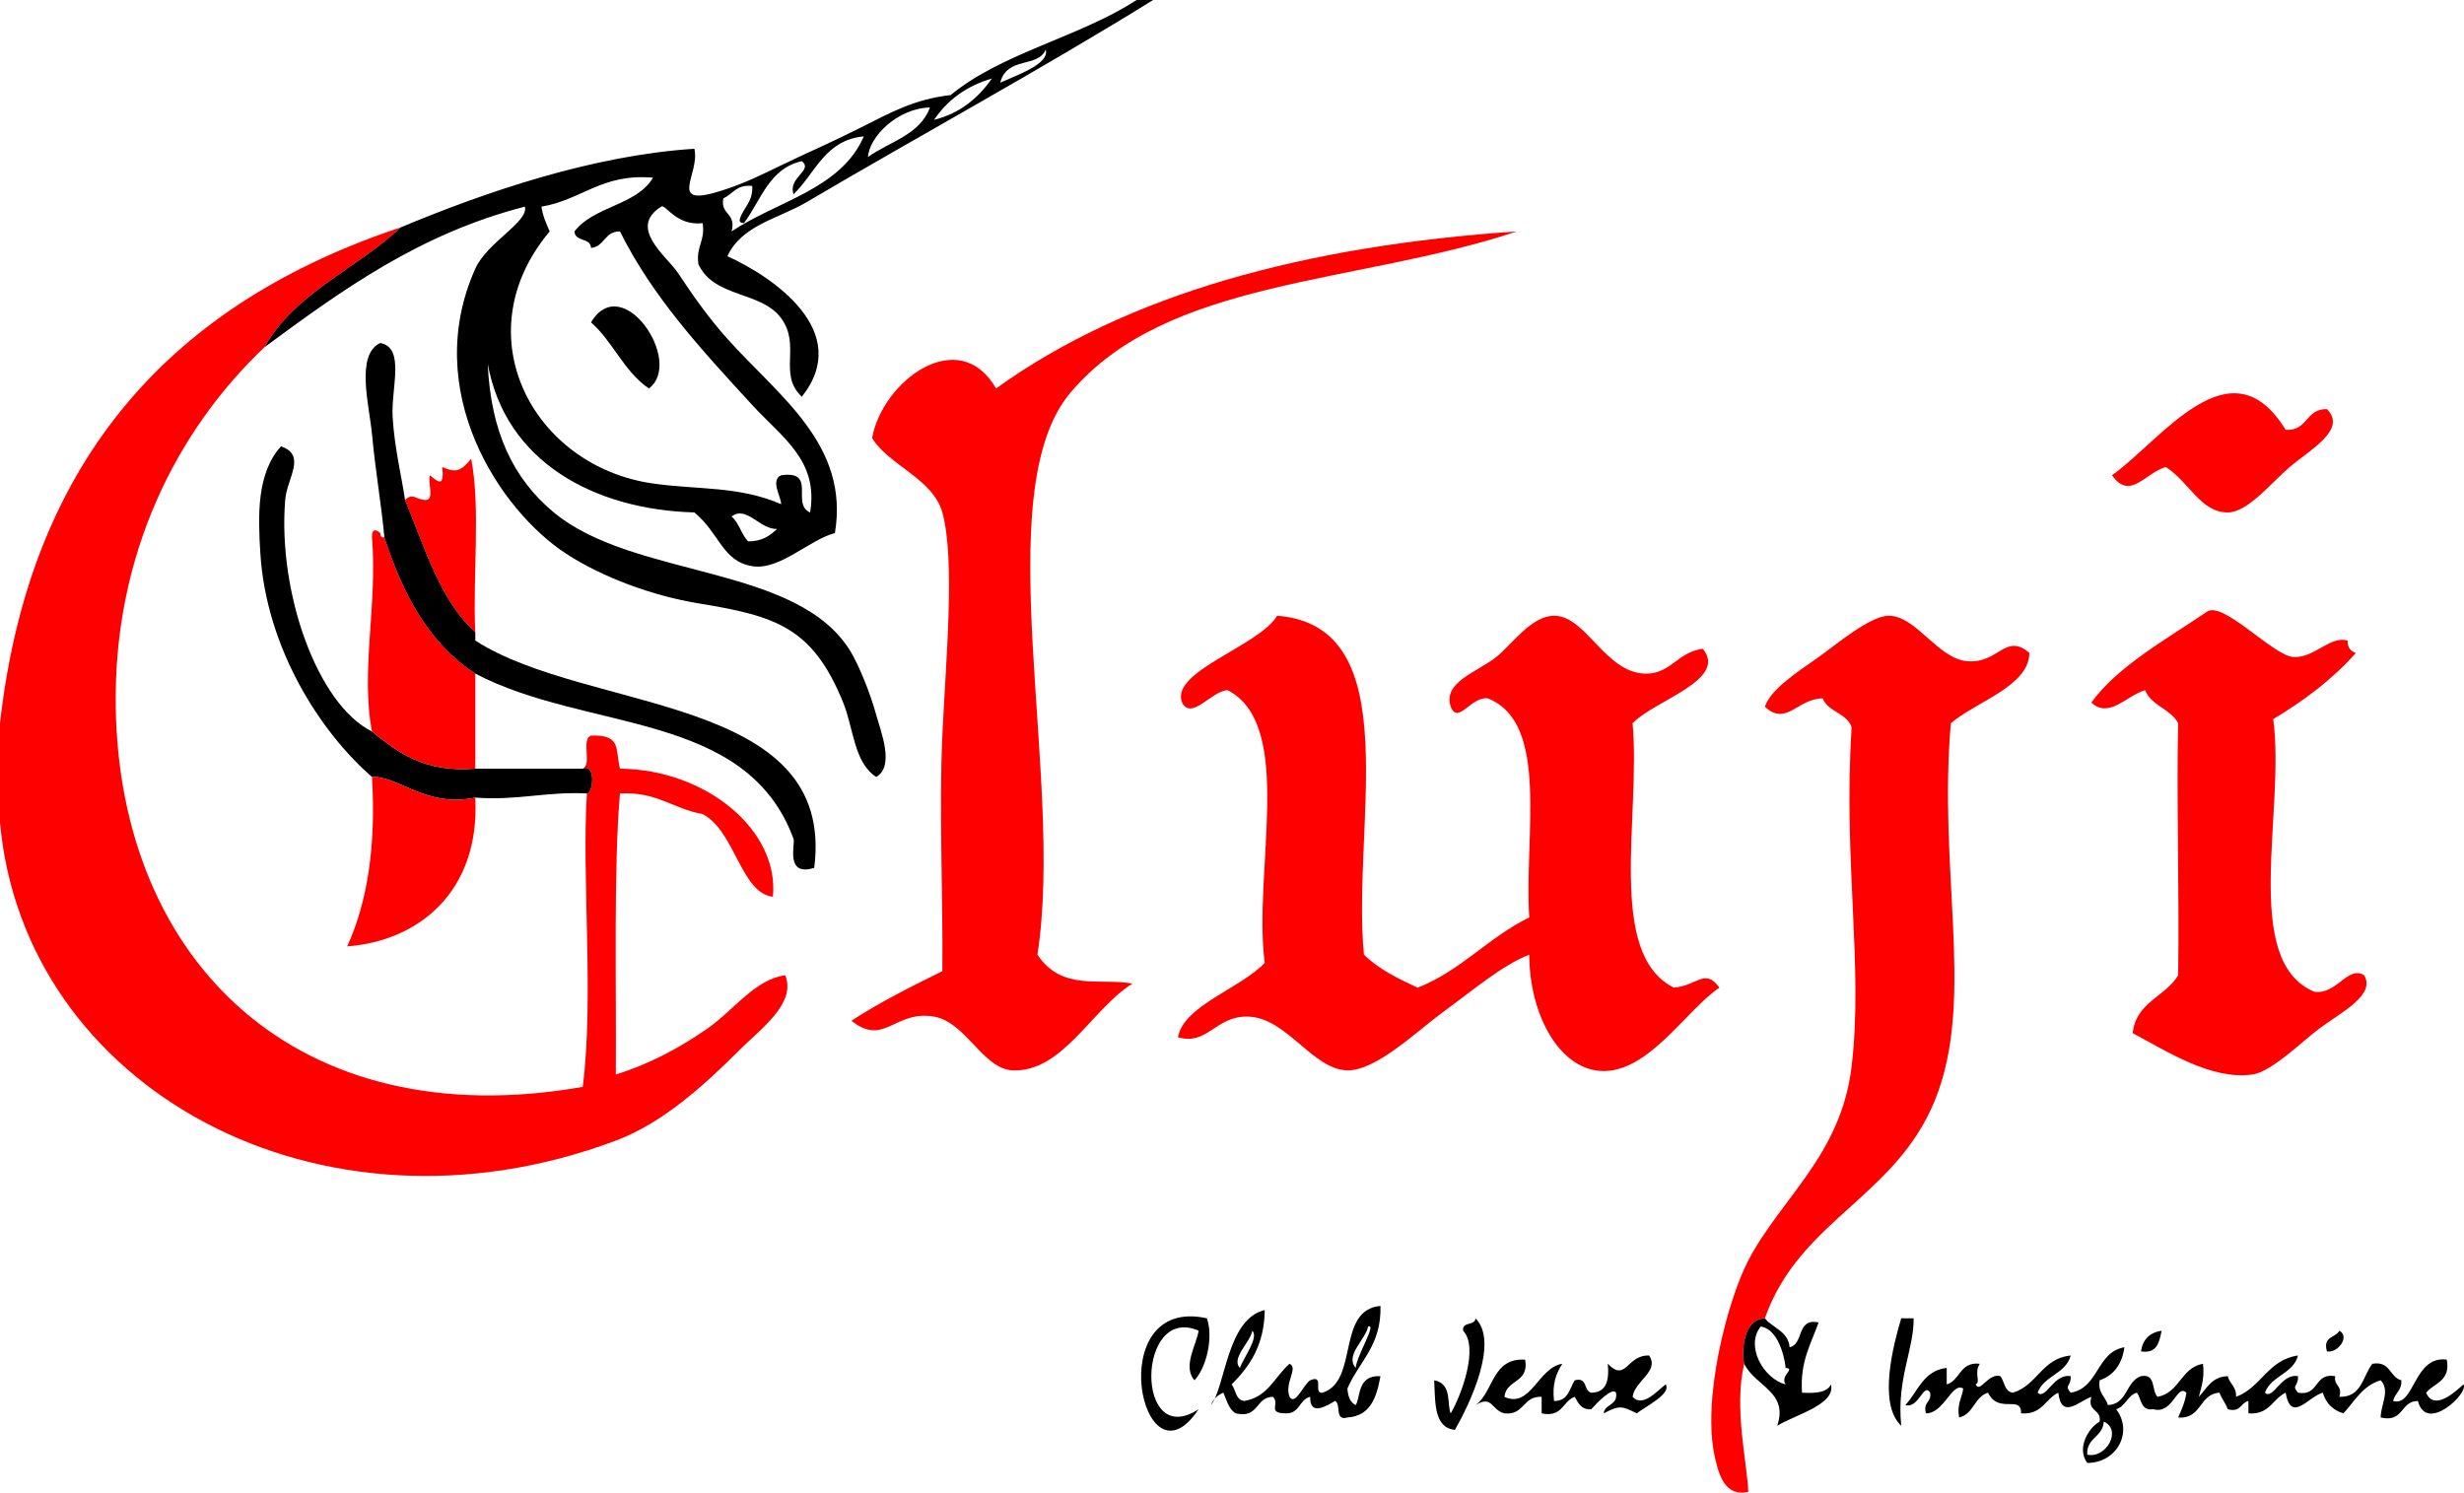 <?xml version="1.0" encoding="utf-8"?>
<!-- Generator: Adobe Illustrator 15.0.0, SVG Export Plug-In . SVG Version: 6.00 Build 0)  -->
<!DOCTYPE svg PUBLIC "-//W3C//DTD SVG 1.1//EN" "http://www.w3.org/Graphics/SVG/1.1/DTD/svg11.dtd">
<svg version="1.1" id="Calque_1" xmlns="http://www.w3.org/2000/svg" xmlns:xlink="http://www.w3.org/1999/xlink" x="0px" y="0px"
	 width="596.085px" height="361.14px" viewBox="0 0 596.085 361.14" enable-background="new 0 0 596.085 361.14"
	 xml:space="preserve">
<g>
	<path fill-rule="evenodd" clip-rule="evenodd" fill="#FF0000" d="M96.988,54.993c-10.62,10.044-25.583,15.745-32.996,28.996
		c-21.272,20.173-36.523,50.188-35.996,86.989c0.884,61.647,43.941,104.126,112.986,91.988c2.742-21.715-0.28-50.641,1-70.991
		c1.526-0.016,2.192-7.409-1-5.999c2.293-1.039-0.474-7.14,2-7.999c7.403-0.246,5.824,3.174,7,7.999
		c20.844,0.201,38.597,14.913,36.995,30.996c-7.761-0.859-9.153-15.967-16.998-19.997c-7.062-1.271-11.164-5.5-19.997-5
		c-1.551,17.86-0.856,45.505-1,67.992c8.052-2.477,15.381-6.412,21.997-10.999c6.55-4.541,11.734-12.096,18.998-12.998
		c2.714,6.839-6.011,13.01-10.999,17.997c-8.84,8.84-18.7,17.755-29.996,21.998C77.251,302.909,5.752,263.237,0,198.976
		c0-7.999,0-15.998,0-23.997C7.315,109.97,42.725,73.055,96.988,54.993z"/>
	<path fill-rule="evenodd" clip-rule="evenodd" fill="#FF0000" d="M366.955,55.993c-38.924,12.93-84.596,11.3-107.987,38.995
		c-20.394,24.146-1.308,93.295-7.999,135.982c5.953,8.95,15.103,5.572,22.997,7c-9.75,6.056-16.924,21.524-28.997,20.997
		c-7.176-0.313-11.274-11.652-18.998-12.999c-9.501-1.655-12.06,7.355-19.998,1c6.859-4.473,14.412-8.251,21.998-11.998
		c0.185-18.773-0.828-38.779,0-56.993c0.822-18.111,3.181-42.439,0-53.993c-2.242-8.142-13.017-11.435-16.998-17.998
		c2.474-13.781,20.969-27.631,29.996-11.998C272.748,71.106,315.758,59.456,366.955,55.993z"/>
	<path fill-rule="evenodd" clip-rule="evenodd" d="M156.98,93.988c-5.974-4.025-8.685-11.313-13.999-15.998
		C150.586,65.279,165.534,87.602,156.98,93.988z"/>
	<path fill-rule="evenodd" clip-rule="evenodd" fill="#FF0000" d="M552.932,103.987c5.379,0.38,4.832-5.167,9.998-5
		c4.914,4.938-3.92,9.681-8.998,13.999c-4.367,3.713-10.174,10.998-14.998,10.998c-6.58,0-9.266-7.328-14.998-10.998
		c-4.975,1.432-8.66,8.215-12.998,1.999C523.02,106.392,539.607,82.257,552.932,103.987z"/>
	<path fill-rule="evenodd" clip-rule="evenodd" d="M89.989,176.978c6.265,5.067,12.68,9.983,24.997,8.999c8.666,0,17.331,0,25.997,0
		c3.192-1.41,2.526,5.983,1,5.999c-9.838-0.506-16.892,1.773-26.997,1c-11.936,2.488-18.612-5.229-24.997-4.999
		c-12.588-10.914-25.548-31.219-26.997-53.993c-0.578-9.088-0.947-19.498,5-25.997c6.259,2.248,1.442,7.551,1,12.998
		C67.173,143.377,76.805,170.482,89.989,176.978z"/>
	<path fill-rule="evenodd" clip-rule="evenodd" fill="#FF0000" d="M114.986,152.98c-8.575-7.757-12.208-20.455-16.998-31.996
		c1.904-1.873,2.512-0.109,5,0c2.208-0.124,0.424-4.241,1-5.999c2.152,1.805,3.537,2.836,3-1.999c3.386,1.541,4.573,0.936,6.999-2
		C116.315,122.988,114.322,139.313,114.986,152.98z"/>
	<path fill-rule="evenodd" clip-rule="evenodd" fill="#FF0000" d="M92.988,129.983c4.458,13.873,10.885,25.777,21.998,32.996
		c0,7.666,0,15.332,0,22.997c-12.317,0.984-18.732-3.932-24.997-8.999c-2.796-14.648,1.358-30.5,0-46.994
		c-0.054-1.87,0.77-2.116,2-1C92.045,129.594,92.138,130.168,92.988,129.983z"/>
	<path fill-rule="evenodd" clip-rule="evenodd" fill="#FF0000" d="M567.93,154.98c-0.045,1.71,0.742,2.59,2,3
		c-5.648,6.351-12.482,11.516-19.998,15.998c3.008,22.322-7.957,58.617,9.998,65.991c5.406,0.71,8.115-6.51,12-3.999
		c2.891,4.822-5.748,9.035-11,12.998c-4.061,3.065-11.379,10.319-15.998,10.999c-9.943,1.463-20.973-5.76-28.996-9.999
		c0.785-7.547,7.902-8.763,10.998-13.998c0.305-20-0.428-44.19,0-60.992c-1.826-3.507-6.479-4.186-7.998-7.999
		c-4.592,1.383-8.758,6.968-12.998,2.999c6.307-8.774,18.145-15.287,27.996-21.997c3.904-2.658,16.109,10.829,20.998,10.999
		C560.006,159.156,563.656,153.773,567.93,154.98z"/>
	<path fill-rule="evenodd" clip-rule="evenodd" fill="#FF0000" d="M329.959,230.971c3.52,3.48,8.215,5.784,12.998,7.999
		c10.521-4.145,17.133-12.197,26.998-16.997c-1.273-19.727,5.016-47.011-10-52.994c-4.07-0.593-7.215,6.469-8.998,2
		c-1.971-5.952,6.342-8.317,10.998-11.998c3.846-3.04,8.422-9.947,13.998-9.999c7.705-0.071,12.326,13.742,21.998,13.998
		c6.268,0.166,7.863-5.269,13.998-5.999c6.158,7.521-11.672,12.45-16.998,17.998c2.016,22.648-6.428,55.755,9.998,63.991
		c5.605-0.478,7.551-4.854,11,0c-8.189,5.417-17.951,22.021-29.996,19.998c-9.375-1.575-15.957-14.099-15.998-27.997
		c-6.697,2.685-13.215,8.313-20.998,13.999c-6.064,4.43-16.027,14.119-22.998,13.998c-8.416-0.147-14.617-12.71-23.996-12.999
		c-7.959-0.244-9.703,7.072-16.999,5c1.396-7.699,14.928-11.664,20.999-17.998c-2.914-22.083,7.516-57.51-9-65.991
		c-3.951,0.234-8.709,7.412-10.999,2.999c-2.973-7.558,18.602-13.604,22.997-20.997C340.822,151.45,326.953,199.648,329.959,230.971
		z"/>
	<path fill-rule="evenodd" clip-rule="evenodd" fill="#FF0000" d="M426.947,318.96c-5.238,0.25-5.65,7.847-5,10.999
		c-2.541,10.824,0.713,23.744,1,30.996c-5.871,1.315-7.213-4.722-7.998-7.999c-3.391-14.125,2.953-38.313,7.998-47.994
		c7.859-15.081,22.439-25.418,24.998-46.994c2.869-24.217-2.086-49.802,0-81.99c-1.15-3.516-5.672-3.661-7-6.999
		c-6.016-0.039-8.846,6.882-13.998,2c1.416-4.188,7.561-8.165,12.998-11.998c4.203-2.963,12.441-10.001,16.998-9.999
		c6.639,0.003,11.834,10.423,18.998,10.999c7.635,0.613,9.191-7.012,14.998-2c-0.072,8.04-12.838,11.742-18.998,16.998
		c-3.039,35.294,5.443,65.005-3,88.988C459.973,289.446,435.615,294.419,426.947,318.96z"/>
	<path fill-rule="evenodd" clip-rule="evenodd" fill="#FF0000" d="M114.986,192.976c1.186,22.876-13.884,34.742-30.997,35.996
		c4.918-10.747,7.006-24.323,6-40.995C96.374,187.747,103.05,195.464,114.986,192.976z"/>
	<path fill-rule="evenodd" clip-rule="evenodd" d="M356.955,318.96c5.773,5.821-1.471,20.887-4.998,26.997
		c-5.102-0.565-4.727-6.606-5-11.999c4.475,0.804,3.008,6.008,4,7.999c2.514-4.241,6.863-15.88,3-19.997
		C353.65,319.654,356.846,320.849,356.955,318.96z"/>
	<path fill-rule="evenodd" clip-rule="evenodd" d="M426.947,318.96c1.934,2.398,5.611,3.054,6,6.999
		c3.539-0.792,1.547-7.118,6.998-5.999c-1.803,5.195-4.549,9.448-4,16.998c3.16,0.159,6.035,0.035,7-2
		c1.195,4.884-8.66,7.322-12.998,9.999c2.766-8.24-5.283-9.477-8-14.998C421.297,326.807,421.709,319.21,426.947,318.96z
		 M425.947,320.96c-3.785,4.651,0.6,12.551,6,13.998c-1.373-2.279,2.576-3.759,0-3.999
		C432.068,330.911,430.959,321.672,425.947,320.96z"/>
	<path fill-rule="evenodd" clip-rule="evenodd" d="M459.943,318.96c1,0,2,0,3,0c0.107,7.542-4.164,14.621-3,25.997
		C454.217,339.623,458.088,325.185,459.943,318.96z"/>
	<path fill-rule="evenodd" clip-rule="evenodd" d="M522.936,321.96c-0.57,2.762-1.059,5.606-5,4.999
		C518.377,324.067,520.043,322.401,522.936,321.96z"/>
	<path fill-rule="evenodd" clip-rule="evenodd" d="M565.93,321.96c2.668,1.463-0.418,5.486-3,4.999
		C561.871,323.234,565.035,323.731,565.93,321.96z"/>
	<path fill-rule="evenodd" clip-rule="evenodd" d="M274.966,0c1.333,0,2.666,0,4,0c-26.477,16.45-58.209,33.788-83.99,48.994
		c-6.542,3.858-15.619,5.511-18.998,12.998c11.023,4.997,30.528,18.223,17.998,33.996c-5.85-5.495-0.099-12.266-4.999-18.998
		c-4.795-6.587-16.118-4.852-19.998-12.998c-0.701-4.367,1.701-5.632,1-9.999c-6.383,0.771-9.099-4.788-9.999-3.999
		c-8.25,5.091,1.423,12.106,4,15.998c3.703,5.592,7.457,10.943,11.999,15.998c12.626,14.053,29.554,25.665,25.997,46.993
		c-6.095,1.521-13.375,9.102-19.998,7.999c-7.297-1.214-7.779-7.847-13.998-12.998c-24.171-0.682-45.687-12.167-49.994-35.995
		c0.741,16.557,6.222,27.892,15.998,35.995c19.529,16.187,59.394,12.422,71.991,33.996c1.566,2.683,4.35,8.961,6,14.998
		c1.087,3.981,4.533,12.383,0,14.998c-5.397-3.467-5.441-11.678-7.999-17.998c-7.384-18.245-16.346-20.941-34.996-23.997
		c-11.042-1.809-23.175-6.254-31.996-11.998c-16.094-10.48-35.26-39.402-21.997-68.991c2.884-6.435,12.909-11.247,11.999-14.998
		c-25.703,6.626-44.357,20.301-62.992,33.995c7.413-13.251,22.375-18.952,32.996-28.996c20.694-8.65,46.534-17.438,70.991-18.998
		c1.488,6.22-7.075,14.602,6.999,9.999c5.62-1.838,9.331-3.755,13.999-5.999c7.331-3.524,11.809-5.391,18.998-8.999
		c7.587-3.809,13.08-6.955,21.997-7.999C242.4,12.762,261.25,8.948,274.966,0z M241.97,19.997c3.92-1.769,12.08-4.555,10.999-7.999
		C251.167,16.491,243.624,13.544,241.97,19.997z M225.972,28.996c6.393-1.606,10.68-5.318,13.999-9.998
		C233.775,20.802,229.189,24.215,225.972,28.996z M209.974,37.995c5.245-3.754,12.619-5.379,14.998-11.998
		C216.879,26.248,210.249,33.256,209.974,37.995z M179.978,53.993c-0.61-0.057-1.184-0.149-1-1c0.852-2.814,3.23-4.103,3-7.999
		c-3.775-0.441-4.694,1.972-6.999,3c-0.743,4.076,3.223,3.443,2,7.999c10.979-7.352,26.46-10.202,31.996-22.997
		c-9.447,0.884-11.724,8.939-16.998,13.998c-1.403-4.137,4.85-5.726,2-7.999C186.065,40.75,184.101,48.451,179.978,53.993z
		 M130.983,49.994c0.329,2.337,1.202,4.131,2,5.999c-20.979,24.915-4.193,56.833,24.997,60.992
		c10.862,1.548,20.724,0.552,30.996,4.999c0.004-1.785-2.693-5.816,0-6.999c8.767-1.211,2.293,6.975,6.999,8.999
		c2.115-12.538-6.724-18.083-13.999-25.997c-12.417-13.509-24.086-26.126-31.996-41.994c-3.75-0.084-3.67,3.662-7,3.999
		c-0.096-2.569-3.903-1.43-4-3.999c4.577-6.089,15.042-6.29,18.998-12.999C145.552,41.898,140.718,48.396,130.983,49.994z
		 M180.978,130.983c3.36,0.027,5.289-1.377,6.999-2.999c-4.173,0.135-7.461-5.82-10.999-3
		C178.805,126.49,179.33,129.298,180.978,130.983z"/>
	<path fill-rule="evenodd" clip-rule="evenodd" d="M289.964,340.957c-13.739,20.712-23.635-27.677,2-21.997
		c1.619,4.592-0.081,11.894-3,14.998c-2.971-3.361,0.558-8.731,1-11.998C274.944,315.399,274.488,351.104,289.964,340.957z"/>
	<path fill-rule="evenodd" clip-rule="evenodd" d="M595.926,334.958c1.566,1.779-8.881,12.078-10.998,4
		c-4.299,0.034-3.354,5.312-9,3.999c0.01-3.114,2.365-6.516,0-8.999c-4.373,1.293-6.285,5.046-8.998,7.999
		c-2.572-0.762-4.238-2.428-5-4.999c-3.518,0.945-7.645,7.504-8.998,0c-3.158,1.507-3.928,5.405-9,4.999c0-1,0-2,0-2.999
		c-1.906,0.426-1.809,2.856-4.998,1.999c-0.521-1.479-1.48-2.52-2-3.999c-5.014,0.319-4.219,6.446-10,5.999
		c0.799-1.868,1.672-3.662,2-5.999c-2.316-2.251-3.275,5.339-7.998,3.999c-3.135,0.468-2.818-2.514-4-3.999
		c-2.322,0.677-2.676,3.322-5,3.999c4.211,5.513,0.158,13.001-6.998,12.999c-2.662-3.641,0.354-8.516,3-9.999
		c0.482-3.149-3.07-2.264-2-5.999c-3.072,1.102-7.215,5.59-8-1c-3.158,1.507-3.926,5.405-8.998,4.999
		c0.059-4.624-5.404,0.309-8-4.999c-3.336,0.996-3.461,5.203-6.998,5.999c-0.58-3.246,0.682-4.651,1-6.999
		c-2.713-1.667-4.627,6.006-9,5.999c-0.826-2.826,1.41-2.59,1-4.999c-1.66-2.556-2.684,3.902-5.998,2.999
		c3.039-3.292,4.328-8.335,9.998-8.998c0,1.333,0,2.666,0,3.999c3.32-1.013,3.131-5.534,8-4.999c-1.494,2.332,0.336,4.308-1,4.999
		c1.066,2.272,3.031-2.872,5.998-2c1.004,1.329,0.945,3.721,3,4c5.914-1.753,7.018-8.315,13.998-8.999
		c-1.176,4.489-6.488,4.844-7.998,8.999c1.955,1.89,3.877-4.737,7.998-4c0.09,2.729-1.666,2.013,0,4
		c6.85-1.149,6.182-9.816,12.998-10.999c-0.586,4.08-2.541,6.79-5.998,7.999c-0.48,3.146,1.424,3.909,2,5.999
		c4.775-0.222,4.287-5.71,7.998-6.999c3.701-0.7,2.494,3.506,4,5c5.367-0.965,5.631-7.034,10.998-7.999
		c0.438,3.438-0.395,5.604-1,7.999c1.947-2.053,3.119-4.88,7-5c0.428,1.904,2.154,2.513,2,5c6.09-2.242,7.701-8.962,14.998-9.999
		c-1.178,4.489-6.488,4.844-8,8.999c1.957,1.89,3.879-4.737,8-4c0.09,2.729-1.666,2.013,0,4c5.236,0.903,3.762-4.903,8.998-4
		c-0.41,2.409,1.826,2.174,1,5c5.484,0.151,5.625-5.041,7.998-7.999c4.406-0.739,4.098,3.236,7,3.999c0.154,2.487-1.57,3.096-2,5
		c5.221,1.532,4.932-11.051,12.998-9.999c0.943,5.276-3.047,5.617-4.998,7.999C588.834,341.55,594.125,336.635,595.926,334.958z
		 M504.938,351.956c4.672,0.973,8.467-6.053,4-7.999C508.736,347.757,504.732,347.751,504.938,351.956z"/>
	<path fill-rule="evenodd" clip-rule="evenodd" d="M395.951,341.957c-3.766-1.909-4.234-1.909-8,0c0.309-2.357,3.473-1.86,3-4.999
		c-0.877-1.455-4.715,2.55-5.998,3.999c-2.504,0.17-3.131-1.536-4-2.999c-2.955,1.044-2.938,5.062-8,3.999c0-1.333,0-2.666,0-3.999
		c-4.584-0.252-4.141,4.524-8.998,3.999c-3.248-0.812-2.881-4.523-7-2c4.469-3.197,3.879-11.453,12-10.998
		c1.047,5.714-4.602,4.731-5,8.999c6.299,2.942,8.176-7.138,13.998-7.999c-1.441,2.224-2.512,4.821-2,8.999
		c3.404,0.071,3.725-2.941,5-5c3.209-0.876,2.072,2.594,4,3c3.633-0.032,4.393-2.94,3.998-6.999c4.486,4.606,4.512-2.188,10-2
		c2.586,3.827-3.477,6.108-4,9.999c2.506,2.763,6.203-1.739,7.998-3C404.414,337.141,398.256,340.224,395.951,341.957z"/>
	<path fill-rule="evenodd" clip-rule="evenodd" d="M114.986,152.98c0,0.667,0,1.334,0,2c27.208,17.595,87.383,12.888,81.99,54.993
		c-7.123,2.245-4.56-5.801-5-6.999c-11.441-31.142-49.946-25.8-76.99-39.995c-11.113-7.219-17.54-19.123-21.998-32.996
		c-0.74-8.056-2.169-15.971-3-24.996c-0.623-6.776-4.063-19.144,2-21.998c6.131,1.145,2.568,11.006,3,17.998
		c0.469,7.603,2.253,14.714,3,19.997C102.778,132.525,106.411,145.224,114.986,152.98z"/>
	<path fill-rule="evenodd" clip-rule="evenodd" d="M333.959,315.961c0.285,9.617-5.209,13.456-8,19.997
		c0.139,1.862,0.658,3.342,2,3.999c1.234-1.798,0.262-7.286,6-6.999c-0.932,5.068-2.363,9.636-8,9.999
		c-3.227,0.895-1.404-3.261-2.998-3.999c-1.918,1.134-6.158,3.846-6-1c-2.711,0.622-2.488,4.177-6,3.999
		c-4.469-0.067-1.273-2.285-2.998-3.999c-4.299,0.035-3.355,5.312-9,3.999c-1.707-0.959-2.191-3.141-3-4.999
		c-1.44,0.56-2.44,1.56-3,2.999c3.511-4.496,3.82-20.837,13-22.997c-0.1,8.566-3.682,13.65-8,17.998c1.003,1.329,0.945,3.721,3,4
		c5.768-0.898,7.428-5.903,10.998-8.999c2.229,1.021-1.307,4.597,0,7.999c1.391,2.283,3.459-3.128,5-4c3.555-1.555,0.604,3.396,3,3
		C328.781,334.113,323.244,316.912,333.959,315.961z M327.959,330.959c0.299-3.105,5.232-10.875,3-9.999
		C330.381,324.092,325.303,327.91,327.959,330.959z M299.962,330.959c0.877-2.506,4.633-7.299,3-8.999
		C302.447,324.826,297.728,328.657,299.962,330.959z"/>
</g>
</svg>
